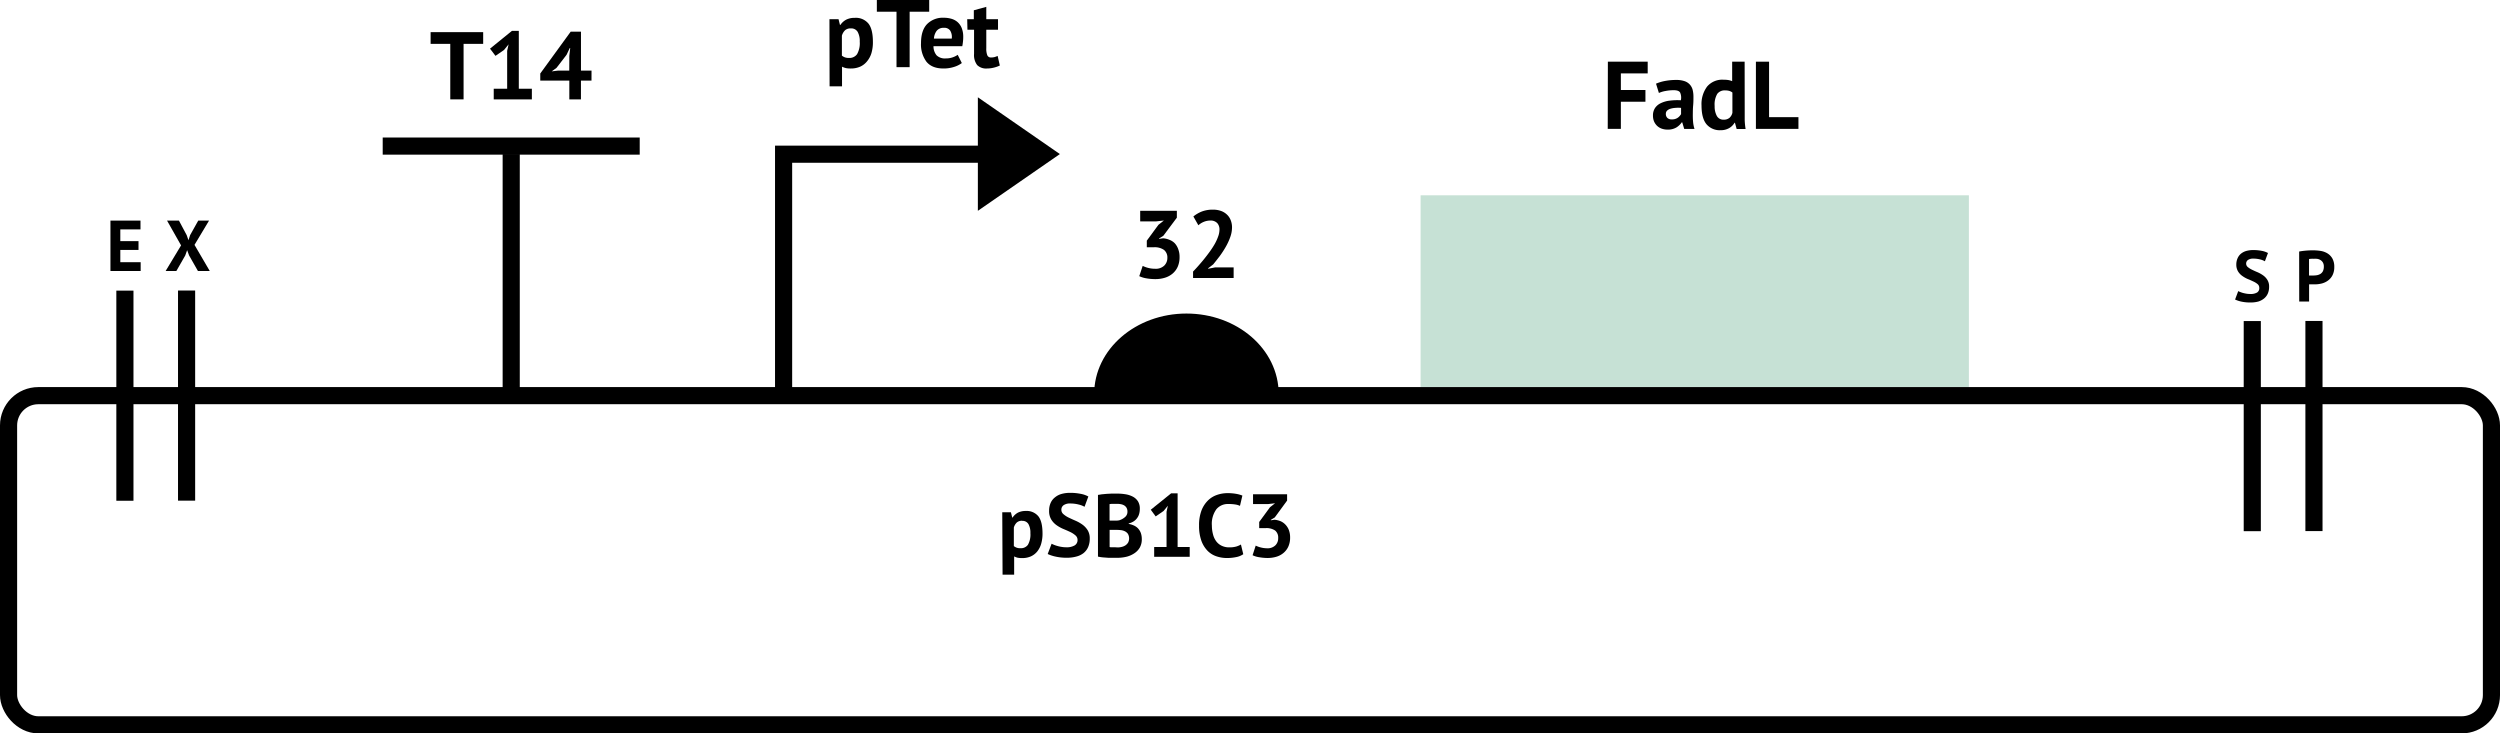 <svg xmlns="http://www.w3.org/2000/svg" viewBox="0 0 729.55 214.01"><defs><style>.cls-1{fill:none;stroke-width:5px;}.cls-1,.cls-2{stroke:#000;stroke-miterlimit:10;}.cls-2{stroke-width:3px;}.cls-3{fill:#c6e1d5;}</style></defs><title>Asset 32partfadLcomposite</title><g id="Layer_2" data-name="Layer 2"><g id="Layer_1-2" data-name="Layer 1"><line class="cls-1" x1="149.18" y1="44.96" x2="149.18" y2="114.96"/><line class="cls-1" x1="111.68" y1="42.63" x2="186.68" y2="42.63"/><path class="cls-1" d="M228.67,115V45h75"/><polygon points="285.36 61.52 309.29 44.96 285.36 28.39 285.36 61.52"/><path class="cls-2" d="M371.65,115H320.8c0-12.17,11.39-22,25.43-22S371.65,102.79,371.65,115Z"/><rect class="cls-3" x="414.56" y="56.99" width="160" height="55.93"/><path d="M292.48,149.48H295l.39,1.56h.1a4.33,4.33,0,0,1,1.6-1.46,5,5,0,0,1,2.25-.47,4.41,4.41,0,0,1,3.67,1.55q1.21,1.54,1.22,5a10.69,10.69,0,0,1-.39,3,6.37,6.37,0,0,1-1.16,2.28,5.06,5.06,0,0,1-1.87,1.43,6.16,6.16,0,0,1-2.54.49,6.78,6.78,0,0,1-1.32-.11,4.66,4.66,0,0,1-1-.38v5.33h-3.38Zm5.8,2.49a2.26,2.26,0,0,0-1.55.5,3.25,3.25,0,0,0-.87,1.48v5.41a3.1,3.1,0,0,0,.79.45,3,3,0,0,0,1.13.17,2.51,2.51,0,0,0,2.19-1,6.05,6.05,0,0,0,.72-3.39,5.11,5.11,0,0,0-.57-2.65A2,2,0,0,0,298.28,152Z"/><path d="M314.45,157.59a1.71,1.71,0,0,0-.61-1.35,6.77,6.77,0,0,0-1.54-1c-.61-.29-1.28-.58-2-.88a10.51,10.51,0,0,1-2-1.12,5.61,5.61,0,0,1-1.53-1.65,4.72,4.72,0,0,1-.62-2.53,5.46,5.46,0,0,1,.45-2.3,4.19,4.19,0,0,1,1.26-1.62,5.15,5.15,0,0,1,1.93-1,9.24,9.24,0,0,1,2.5-.32,15,15,0,0,1,3,.28,7.34,7.34,0,0,1,2.31.79l-1.11,3a6.57,6.57,0,0,0-1.72-.66,9.72,9.72,0,0,0-2.47-.3,3.15,3.15,0,0,0-1.91.49,1.57,1.57,0,0,0-.66,1.33,1.63,1.63,0,0,0,.61,1.3,6.7,6.7,0,0,0,1.53,1c.62.3,1.28.6,2,.91a11,11,0,0,1,2,1.13,5.85,5.85,0,0,1,1.53,1.64,4.47,4.47,0,0,1,.61,2.43,6,6,0,0,1-.48,2.51,4.69,4.69,0,0,1-1.35,1.75,5.64,5.64,0,0,1-2.11,1,10.08,10.08,0,0,1-2.72.34,14.62,14.62,0,0,1-3.43-.36,10.43,10.43,0,0,1-2.18-.73l1.14-3c.19.1.44.21.74.34a9.64,9.64,0,0,0,1,.33,8.6,8.6,0,0,0,1.21.26,8,8,0,0,0,1.31.11,4.61,4.61,0,0,0,2.43-.53A1.79,1.79,0,0,0,314.45,157.59Z"/><path d="M332.62,148.52a5.21,5.21,0,0,1-.17,1.35,3.62,3.62,0,0,1-.56,1.23,3.67,3.67,0,0,1-1,1,4.41,4.41,0,0,1-1.51.64v.15a6.05,6.05,0,0,1,1.48.45,3.77,3.77,0,0,1,1.23.85,4.15,4.15,0,0,1,.82,1.33,5.4,5.4,0,0,1,.29,1.85,4.86,4.86,0,0,1-.59,2.43,5,5,0,0,1-1.6,1.67,7.3,7.3,0,0,1-2.28,1,11.38,11.38,0,0,1-2.62.31H325c-.46,0-1,0-1.49,0l-1.61-.12a11.7,11.7,0,0,1-1.49-.23V144.41c.33,0,.7-.11,1.13-.16l1.36-.13,1.5-.08,1.52,0a15.48,15.48,0,0,1,2.48.19,7,7,0,0,1,2.16.69,4,4,0,0,1,1.52,1.38A4,4,0,0,1,332.62,148.52Zm-7.67,3.4.85,0c.32,0,.58-.05.79-.08a4.59,4.59,0,0,0,1.7-.93,2,2,0,0,0,.72-1.62,2.16,2.16,0,0,0-.26-1.1,2,2,0,0,0-.69-.7,3,3,0,0,0-1-.36,6,6,0,0,0-1.14-.1l-1.25,0c-.38,0-.67.05-.88.08v4.81Zm1.17,7.83a4.73,4.73,0,0,0,1.26-.16,3.31,3.31,0,0,0,1.08-.47,2.67,2.67,0,0,0,.76-.81,2.68,2.68,0,0,0-.06-2.5,2.32,2.32,0,0,0-.88-.76,3.61,3.61,0,0,0-1.22-.35,12.21,12.21,0,0,0-1.35-.07h-1.9v5a1.39,1.39,0,0,0,.41.08l.62,0,.67,0Z"/><path d="M336.81,159.62h3.61V149.35l.39-1.77-1.25,1.53-2.31,1.59-1.43-1.95,5.93-4.78h1.9v15.65h3.53v2.86H336.81Z"/><path d="M362.81,161.73a5.39,5.39,0,0,1-2.12.85,12.85,12.85,0,0,1-2.64.26,9.44,9.44,0,0,1-3.11-.51,6.51,6.51,0,0,1-2.58-1.63,8.21,8.21,0,0,1-1.79-2.94,12.86,12.86,0,0,1-.66-4.38,12,12,0,0,1,.74-4.49,8.27,8.27,0,0,1,1.93-2.91,7,7,0,0,1,2.64-1.58,9.26,9.26,0,0,1,2.91-.49,14.1,14.1,0,0,1,2.64.21,9,9,0,0,1,1.78.5l-.7,3a5.05,5.05,0,0,0-1.42-.41,12.58,12.58,0,0,0-2-.13,4.34,4.34,0,0,0-3.47,1.53,7.23,7.23,0,0,0-1.31,4.77A9.84,9.84,0,0,0,354,156a5.53,5.53,0,0,0,.95,2,4.26,4.26,0,0,0,1.58,1.27,4.94,4.94,0,0,0,2.2.46,7.48,7.48,0,0,0,2-.23,6.21,6.21,0,0,0,1.4-.6Z"/><path d="M369.72,160a3.26,3.26,0,0,0,2.46-.86A2.86,2.86,0,0,0,373,157a2.63,2.63,0,0,0-.89-2.18,4.46,4.46,0,0,0-2.78-.7h-1.87v-1.8l3.14-4.29,1.49-1.17-2.06.24h-4.37v-2.86h9.94v1.84L372,151l-1.14.7v.13l1.09-.16a6.35,6.35,0,0,1,1.73.42,4.37,4.37,0,0,1,1.43,1,4.79,4.79,0,0,1,1,1.58,6,6,0,0,1,.37,2.16,6.36,6.36,0,0,1-.51,2.65,5.26,5.26,0,0,1-1.41,1.87,5.77,5.77,0,0,1-2.09,1.12,8.87,8.87,0,0,1-2.57.36,14,14,0,0,1-2.37-.21,6.58,6.58,0,0,1-2-.59l.91-2.81a7.07,7.07,0,0,0,1.49.54A7.42,7.42,0,0,0,369.72,160Z"/><path d="M469.21,18h11.62v3.42H473v4.84h7.17v3.42H473v7.92h-3.83Z"/><path d="M483.26,24.42a12.14,12.14,0,0,1,2.66-.8,17.69,17.69,0,0,1,3.22-.29,7.41,7.41,0,0,1,2.44.35,3.64,3.64,0,0,1,1.55,1,3.7,3.7,0,0,1,.82,1.54,8.31,8.31,0,0,1,.23,2c0,.82,0,1.65-.08,2.48s-.09,1.65-.1,2.45,0,1.58.07,2.34a9.22,9.22,0,0,0,.42,2.14h-3l-.58-1.93h-.14a5.19,5.19,0,0,1-1.56,1.49,4.71,4.71,0,0,1-2.56.63,4.89,4.89,0,0,1-1.76-.29,3.86,3.86,0,0,1-1.35-.84,4,4,0,0,1-.87-1.29,4.38,4.38,0,0,1-.3-1.66,3.89,3.89,0,0,1,.57-2.17,4.08,4.08,0,0,1,1.65-1.43,8.08,8.08,0,0,1,2.58-.76,17.88,17.88,0,0,1,3.34-.12,3.67,3.67,0,0,0-.22-2.26c-.28-.46-.91-.68-1.88-.68a12.84,12.84,0,0,0-2.31.22,8.11,8.11,0,0,0-2,.59Zm4.62,10.42a2.85,2.85,0,0,0,1.74-.49,3.41,3.41,0,0,0,.95-1.05V31.48a9.29,9.29,0,0,0-1.66,0,6.23,6.23,0,0,0-1.42.25,2.39,2.39,0,0,0-1,.56,1.26,1.26,0,0,0-.36.93,1.57,1.57,0,0,0,.46,1.21A1.78,1.78,0,0,0,487.88,34.84Z"/><path d="M509.14,32.68c0,.79,0,1.57,0,2.35a20.18,20.18,0,0,0,.26,2.61h-2.61l-.5-1.82h-.11a4.29,4.29,0,0,1-1.61,1.58,4.92,4.92,0,0,1-2.48.6A5.06,5.06,0,0,1,498,36.27q-1.45-1.74-1.46-5.44a8.54,8.54,0,0,1,1.63-5.57,5.8,5.8,0,0,1,4.76-2,9.2,9.2,0,0,1,1.43.1,6.11,6.11,0,0,1,1.12.32V18h3.64ZM503,34.92a2.5,2.5,0,0,0,1.68-.52,2.79,2.79,0,0,0,.87-1.49V27a2.81,2.81,0,0,0-.87-.46,4.17,4.17,0,0,0-1.23-.16,2.69,2.69,0,0,0-2.31,1,6.11,6.11,0,0,0-.77,3.56,5.75,5.75,0,0,0,.63,2.88A2.13,2.13,0,0,0,503,34.92Z"/><path d="M524.82,37.61H512.41V18h3.84V34.19h8.57Z"/><rect class="cls-1" x="2.5" y="115.46" width="724.55" height="96.06" rx="8.68" ry="8.68"/><line class="cls-1" x1="36.45" y1="84.81" x2="36.45" y2="146.13"/><line class="cls-1" x1="54.45" y1="84.78" x2="54.45" y2="146.1"/><path d="M32.23,64.38H41v2.56H35.11v3.43h5.31v2.56H35.11v3.59h5.94v2.56H32.23Z"/><path d="M52.84,71.61l-4.09-7.23h3.47l2.26,4.24L55,70.11l.48-1.49,2.37-4.24H61l-4.24,7.08,4.45,7.62H57.76l-2.58-4.54L54.61,73l-.55,1.55-2.6,4.54H48.33Z"/><line class="cls-1" x1="657.26" y1="93.69" x2="657.26" y2="155.01"/><line class="cls-1" x1="675.26" y1="93.66" x2="675.26" y2="154.98"/><path d="M659.3,84a1.35,1.35,0,0,0-.49-1.09,5.38,5.38,0,0,0-1.24-.77c-.5-.23-1-.47-1.62-.71a8.17,8.17,0,0,1-1.61-.91,4.38,4.38,0,0,1-1.24-1.33,3.8,3.8,0,0,1-.5-2A4.47,4.47,0,0,1,653,75.3,3.55,3.55,0,0,1,654,74a4.4,4.4,0,0,1,1.56-.78,7.87,7.87,0,0,1,2-.25,13.16,13.16,0,0,1,2.41.22,6.19,6.19,0,0,1,1.87.64l-.9,2.42a4.89,4.89,0,0,0-1.39-.54,7.86,7.86,0,0,0-2-.24,2.56,2.56,0,0,0-1.55.4,1.28,1.28,0,0,0-.53,1.07,1.32,1.32,0,0,0,.49,1,6,6,0,0,0,1.24.78c.5.24,1,.48,1.62.73a9.17,9.17,0,0,1,1.62.92,4.44,4.44,0,0,1,1.23,1.32,3.61,3.61,0,0,1,.5,2,4.84,4.84,0,0,1-.39,2,3.84,3.84,0,0,1-1.09,1.42A4.92,4.92,0,0,1,659,88a8.45,8.45,0,0,1-2.2.27A12,12,0,0,1,654,88a8.81,8.81,0,0,1-1.76-.59l.92-2.46a3.49,3.49,0,0,0,.6.27,8,8,0,0,0,.83.28c.31.08.63.15,1,.21a7.48,7.48,0,0,0,1.07.08,3.68,3.68,0,0,0,2-.43A1.45,1.45,0,0,0,659.3,84Z"/><path d="M670.94,73.4a19.47,19.47,0,0,1,1.94-.26c.71-.06,1.41-.09,2.11-.09a14.92,14.92,0,0,1,2.2.17,5.46,5.46,0,0,1,2,.72,4.12,4.12,0,0,1,1.44,1.49,4.94,4.94,0,0,1,.56,2.49,5.19,5.19,0,0,1-.49,2.34,4.37,4.37,0,0,1-1.28,1.56,5.28,5.28,0,0,1-1.81.89,8.27,8.27,0,0,1-2.12.27h-.81l-.5,0-.34,0V88h-2.88Zm4.28,2.12a6.91,6.91,0,0,0-.8,0,5.57,5.57,0,0,0-.6.07V80.4l.25,0,.35,0h.63a6.09,6.09,0,0,0,1.13-.1,3,3,0,0,0,1-.39,2.08,2.08,0,0,0,.7-.79,3,3,0,0,0,.26-1.32,2.31,2.31,0,0,0-.25-1.15,2.08,2.08,0,0,0-.66-.72,2.62,2.62,0,0,0-.94-.38A5.39,5.39,0,0,0,675.22,75.52Z"/><path d="M242.05,5.6h2.65l.42,1.68h.12A4.65,4.65,0,0,1,247,5.71a5.38,5.38,0,0,1,2.42-.5,4.74,4.74,0,0,1,4,1.66c.88,1.11,1.31,2.9,1.31,5.37a11.19,11.19,0,0,1-.42,3.23A6.82,6.82,0,0,1,253,17.92a5.37,5.37,0,0,1-2,1.54,6.68,6.68,0,0,1-2.73.53,7.06,7.06,0,0,1-1.43-.12,5.25,5.25,0,0,1-1.12-.41V25.2h-3.63Zm6.24,2.69a2.41,2.41,0,0,0-1.67.53,3.52,3.52,0,0,0-.94,1.6v5.82a3.35,3.35,0,0,0,.86.49,3.41,3.41,0,0,0,1.22.18,2.71,2.71,0,0,0,2.35-1.1,6.54,6.54,0,0,0,.78-3.66,5.49,5.49,0,0,0-.61-2.85A2.15,2.15,0,0,0,248.29,8.29Z"/><path d="M271.16,3.42h-5.71V19.6h-3.83V3.42h-5.74V0h15.28Z"/><path d="M280.68,18.4a7.34,7.34,0,0,1-2.28,1.13,9.9,9.9,0,0,1-3.06.46c-2.26,0-3.92-.66-5-2a8.47,8.47,0,0,1-1.57-5.42q0-3.69,1.77-5.54a6.47,6.47,0,0,1,4.95-1.85,7.55,7.55,0,0,1,2.07.28,4.74,4.74,0,0,1,1.8.92,4.61,4.61,0,0,1,1.26,1.74,6.93,6.93,0,0,1,.47,2.71,11.13,11.13,0,0,1-.07,1.26c-.05.45-.11.92-.21,1.4h-8.4a4.1,4.1,0,0,0,.91,2.66,3.48,3.48,0,0,0,2.68.9A6,6,0,0,0,279.48,16Zm-5.2-10.28a2.55,2.55,0,0,0-2.12.85,4.18,4.18,0,0,0-.82,2.29h5.2a3.52,3.52,0,0,0-.46-2.33A2,2,0,0,0,275.48,8.12Z"/><path d="M282.25,5.6h1.93V3l3.64-1V5.6h3.42V8.68h-3.42v5.38a5.2,5.2,0,0,0,.3,2.08,1.09,1.09,0,0,0,1.1.63,3.87,3.87,0,0,0,1-.11,7.63,7.63,0,0,0,.91-.34l.64,2.8a8.8,8.8,0,0,1-1.76.62,8.26,8.26,0,0,1-2,.25,3.71,3.71,0,0,1-2.85-1,4.81,4.81,0,0,1-.91-3.26V8.68h-1.93Z"/><path d="M141,12.8h-5.72V29H131.4V12.8h-5.74V9.38H141Z"/><path d="M144.08,25.9H148V14.84l.42-1.9-1.34,1.65-2.49,1.71L143,14.2,149.4,9h2V25.9h3.81V29H144.08Z"/><path d="M172.61,23.52h-3.08V29h-3.39V23.52h-8.48V21.45l8.88-12.21h3V20.61h3.08Zm-6.47-7.2L166.4,14h-.12l-.95,2-2.91,3.78L161,20.83l1.79-.22h3.33Z"/><path d="M337.1,78.43a3.54,3.54,0,0,0,2.65-.92,3.1,3.1,0,0,0,.91-2.24,2.81,2.81,0,0,0-1-2.35,4.74,4.74,0,0,0-3-.76h-2V70.23l3.39-4.62,1.6-1.26-2.22.25h-4.7V61.52h10.7v2l-3.95,5.29-1.23.76v.14l1.17-.17a6,6,0,0,1,1.86.45,4.31,4.31,0,0,1,1.54,1,5,5,0,0,1,1,1.69,6.22,6.22,0,0,1,.4,2.33,6.9,6.9,0,0,1-.55,2.85,5.65,5.65,0,0,1-1.51,2,6.38,6.38,0,0,1-2.26,1.2,9.46,9.46,0,0,1-2.77.39,15.15,15.15,0,0,1-2.55-.22,7.74,7.74,0,0,1-2.12-.64l1-3a8,8,0,0,0,1.61.59A7.91,7.91,0,0,0,337.1,78.43Z"/><path d="M359.53,66.31a8.44,8.44,0,0,1-.52,2.88,17.13,17.13,0,0,1-1.32,2.86,27.74,27.74,0,0,1-1.76,2.7q-1,1.31-1.89,2.4l-1.48,1.14v.14l2-.39H360v3.08H348.16V79.25c.45-.47.95-1,1.51-1.64s1.13-1.29,1.7-2,1.12-1.42,1.66-2.17a26,26,0,0,0,1.46-2.25,13.78,13.78,0,0,0,1-2.2,6.08,6.08,0,0,0,.38-2,2.76,2.76,0,0,0-.66-1.89,2.67,2.67,0,0,0-2.09-.74,5,5,0,0,0-1.83.38,5.13,5.13,0,0,0-1.58,1l-1.46-2.57a9.4,9.4,0,0,1,2.48-1.45,8.94,8.94,0,0,1,3.26-.54,6.78,6.78,0,0,1,2.21.34,4.86,4.86,0,0,1,1.74,1,4.42,4.42,0,0,1,1.15,1.61A5.58,5.58,0,0,1,359.53,66.31Z"/></g></g></svg>